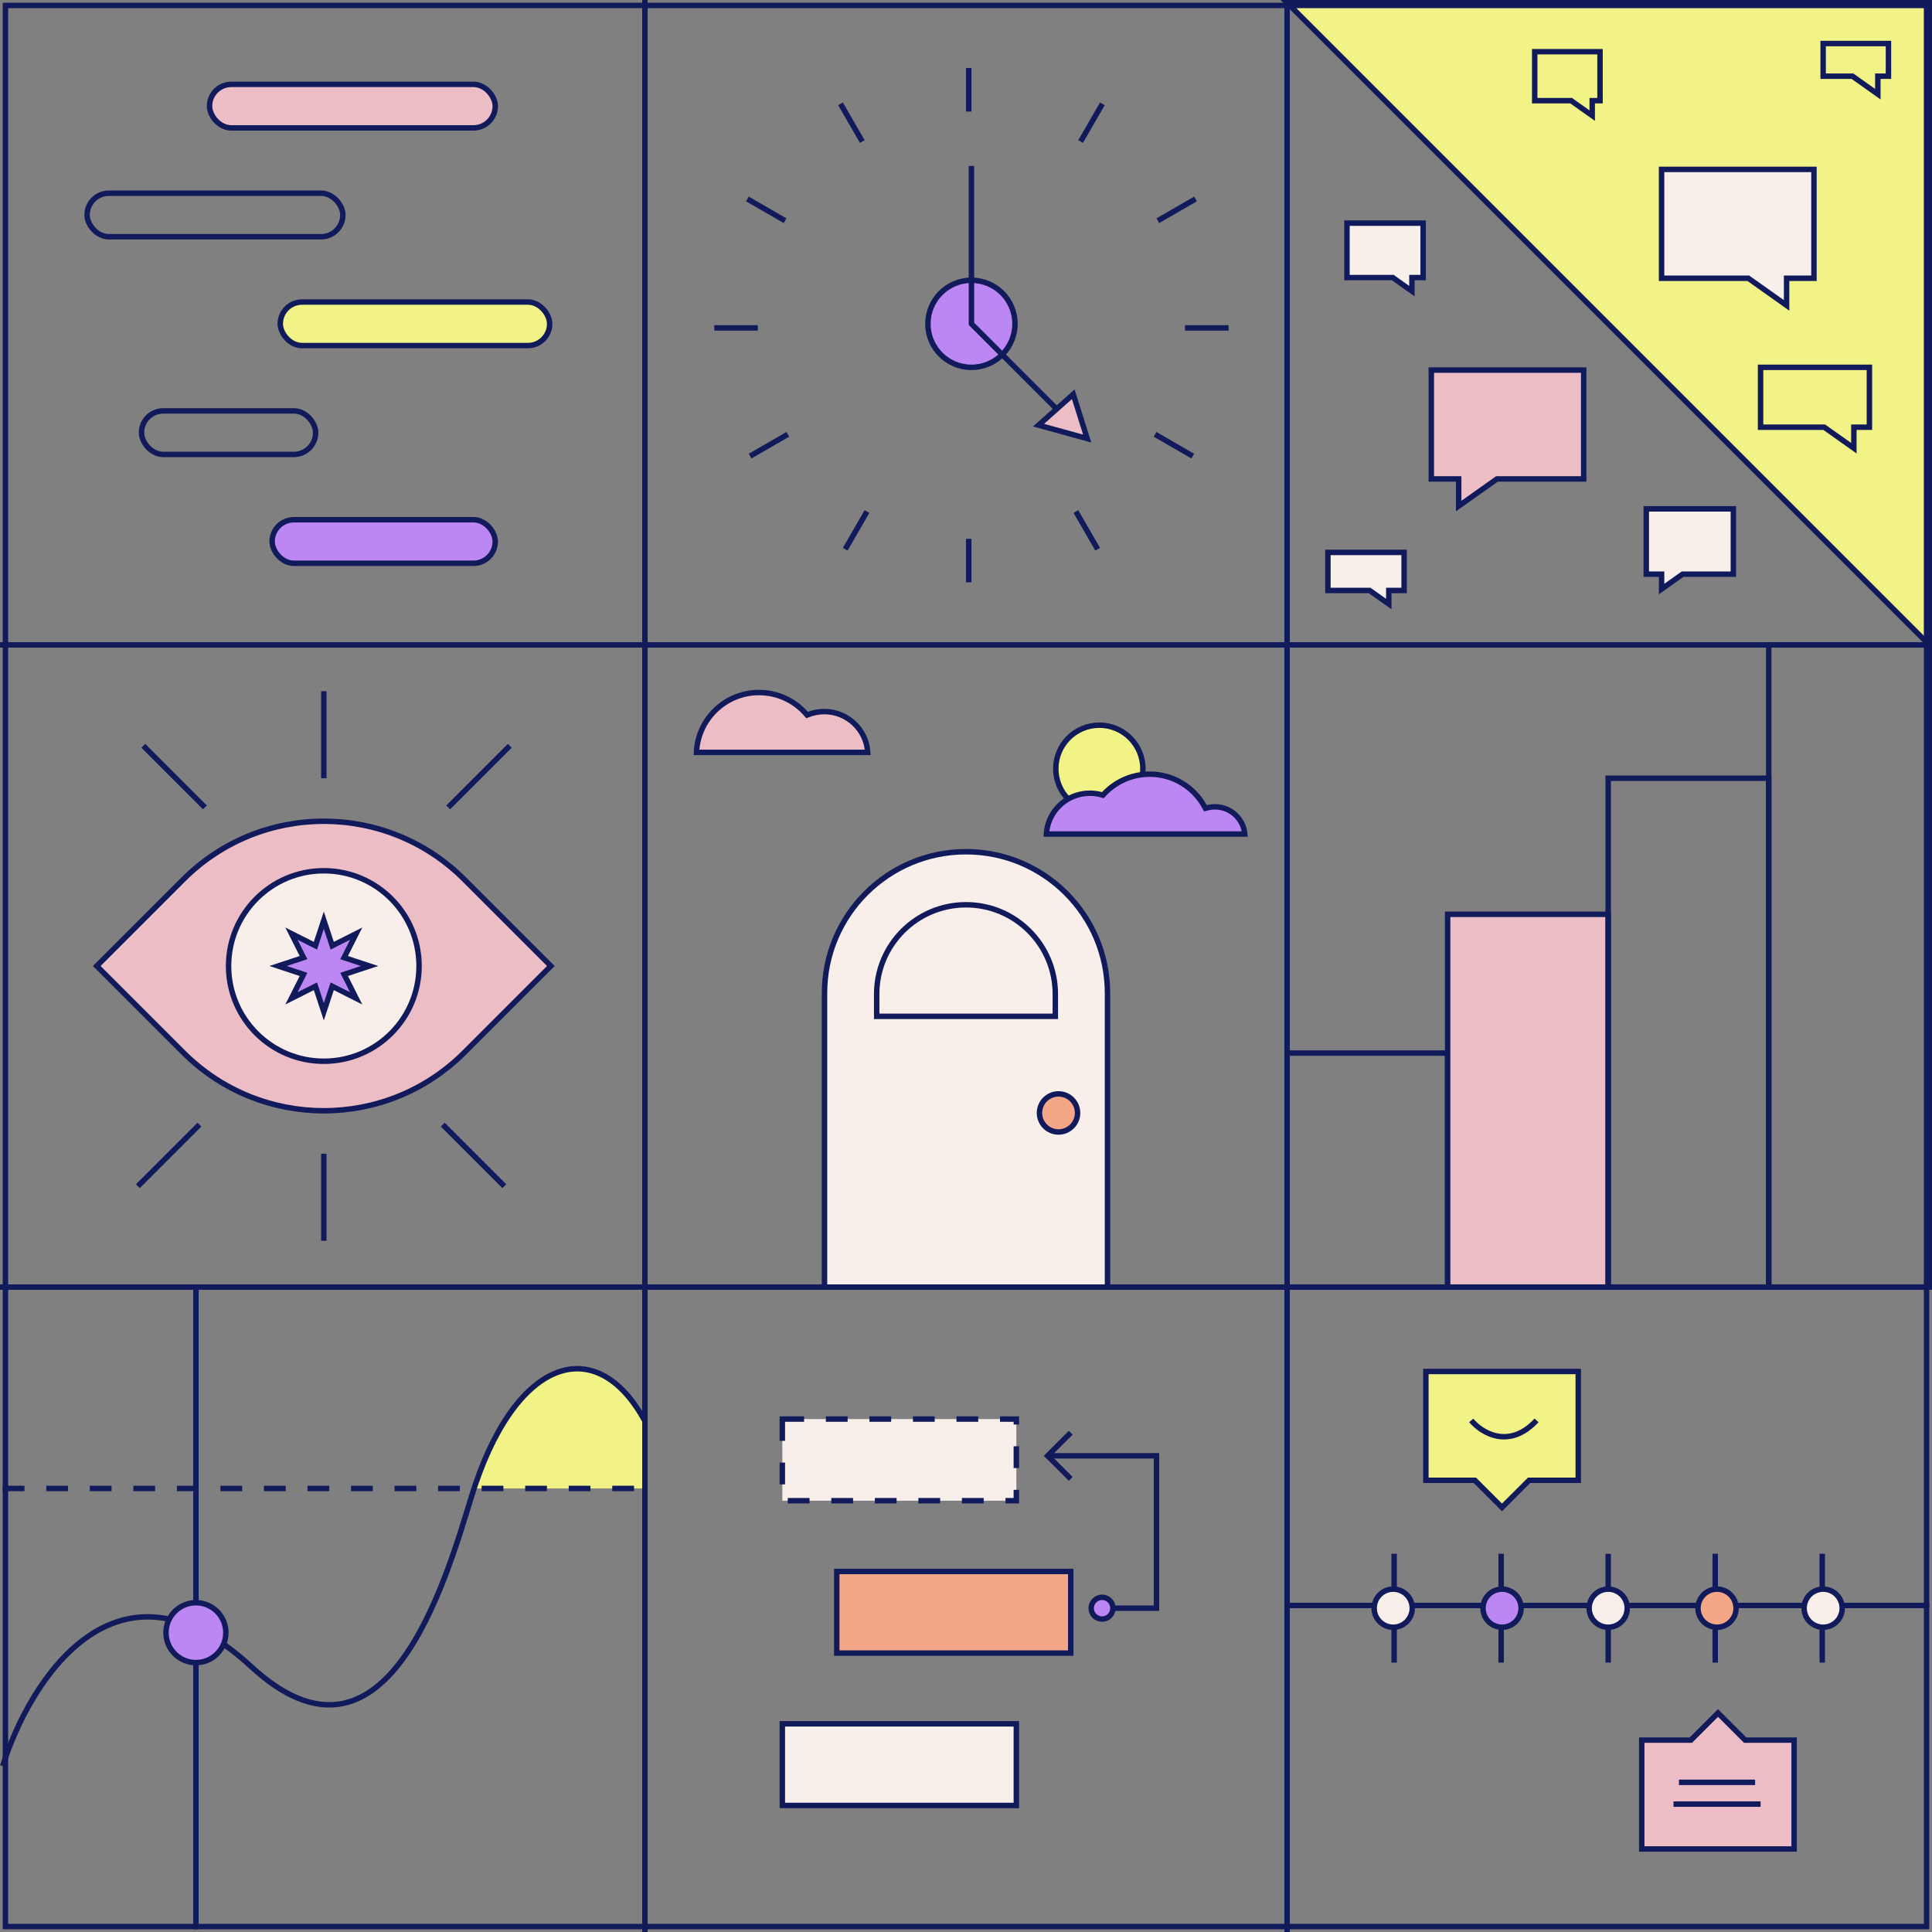 <svg width="710" height="710" viewBox="0 0 710 710" fill="none" xmlns="http://www.w3.org/2000/svg">
<rect x="0" y="0" width="710" height="710" fill="#808080" stroke="none"/>
<path vector-effect="non-scaling-stroke" d="M237 547H174.75C183.75 516.5 198.5 503.5 212.75 503C224.15 502.6 233.667 515.333 237 521.75V547Z" fill="#F1F387"/>
<path vector-effect="non-scaling-stroke" d="M303 365C303 336.281 326.281 313 355 313V313C383.719 313 407 336.281 407 365V473H303V365Z" fill="#F8EEEA" stroke="#111A5A" stroke-width="2"/>
<path vector-effect="non-scaling-stroke" d="M322.175 365.325C322.175 347.196 336.871 332.5 355 332.5V332.5C373.129 332.5 387.825 347.196 387.825 365.325V373.5H322.175V365.325Z" fill="#F8EEEA" stroke="#111A5A" stroke-width="2"/>
<path vector-effect="non-scaling-stroke" d="M709 1H473L709 237V1Z" fill="#F1F387" stroke="#111A5A" stroke-width="2"/>
<rect vector-effect="non-scaling-stroke" x="473" y="387" width="59" height="86" stroke="#111A5A" stroke-width="2"/>
<rect vector-effect="non-scaling-stroke" x="532" y="336" width="59" height="137" fill="#EDBDC6" stroke="#111A5A" stroke-width="2"/>
<rect vector-effect="non-scaling-stroke" x="591" y="286" width="59" height="187" stroke="#111A5A" stroke-width="2"/>
<rect vector-effect="non-scaling-stroke" x="52" y="151" width="64" height="16" rx="8" stroke="#111A5A" stroke-width="2"/>
<rect vector-effect="non-scaling-stroke" x="103" y="111" width="99" height="16" rx="8" fill="#F1F387" stroke="#111A5A" stroke-width="2"/>
<rect vector-effect="non-scaling-stroke" x="100" y="191" width="82" height="16" rx="8" fill="#BD87F3" stroke="#111A5A" stroke-width="2"/>
<rect vector-effect="non-scaling-stroke" x="32" y="71" width="94" height="16" rx="8" stroke="#111A5A" stroke-width="2"/>
<rect vector-effect="non-scaling-stroke" x="77" y="31" width="105" height="16" rx="8" fill="#EDBDC6" stroke="#111A5A" stroke-width="2"/>
<rect vector-effect="non-scaling-stroke" x="650" y="237" width="59" height="236" stroke="#111A5A" stroke-width="2"/>
<line vector-effect="non-scaling-stroke" x1="72" y1="709" x2="72" y2="473" stroke="#111A5A" stroke-width="2"/>
<circle vector-effect="non-scaling-stroke" cx="389" cy="409" r="7" fill="#F3A787" stroke="#111A5A" stroke-width="2"/>
<circle vector-effect="non-scaling-stroke" cx="404" cy="282.5" r="16" fill="#F1F387" stroke="#111A5A" stroke-width="2"/>
<path vector-effect="non-scaling-stroke" d="M318.896 276.5H255.948C256.471 264.261 266.559 254.5 278.926 254.5C285.783 254.5 291.938 257.499 296.154 262.261L296.611 262.778L297.257 262.533C299.018 261.866 300.928 261.5 302.926 261.5C311.427 261.5 318.379 268.129 318.896 276.5Z" fill="#EDBDC6" stroke="#111A5A" stroke-width="2"/>
<path vector-effect="non-scaling-stroke" d="M404.718 292.061L405.299 292.22L405.71 291.78C409.908 287.298 415.877 284.5 422.5 284.5C431.16 284.5 438.704 289.286 442.628 296.362L443.003 297.038L443.752 296.846C444.629 296.62 445.55 296.5 446.5 296.5C452.238 296.5 456.95 300.893 457.455 306.5H384.531C385.047 298.129 391.999 291.5 400.5 291.5C401.961 291.5 403.375 291.696 404.718 292.061Z" fill="#BD87F3" stroke="#111A5A" stroke-width="2"/>
<line vector-effect="non-scaling-stroke" x1="473" y1="590" x2="709" y2="590" stroke="#111A5A" stroke-width="2"/>
<line vector-effect="non-scaling-stroke" x1="512.333" y1="611" x2="512.333" y2="571" stroke="#111A5A" stroke-width="2"/>
<line vector-effect="non-scaling-stroke" x1="551.667" y1="611" x2="551.667" y2="571" stroke="#111A5A" stroke-width="2"/>
<line vector-effect="non-scaling-stroke" x1="591" y1="611" x2="591" y2="571" stroke="#111A5A" stroke-width="2"/>
<line vector-effect="non-scaling-stroke" x1="630.334" y1="611" x2="630.334" y2="571" stroke="#111A5A" stroke-width="2"/>
<line vector-effect="non-scaling-stroke" x1="669.667" y1="611" x2="669.667" y2="571" stroke="#111A5A" stroke-width="2"/>
<circle vector-effect="non-scaling-stroke" cx="591" cy="591" r="7" fill="#F8EEEA" stroke="#111A5A" stroke-width="2"/>
<circle vector-effect="non-scaling-stroke" cx="512" cy="591" r="7" fill="#F8EEEA" stroke="#111A5A" stroke-width="2"/>
<circle vector-effect="non-scaling-stroke" cx="631" cy="591" r="7" fill="#F3A787" stroke="#111A5A" stroke-width="2"/>
<circle vector-effect="non-scaling-stroke" cx="670" cy="591" r="7" fill="#F8EEEA" stroke="#111A5A" stroke-width="2"/>
<circle vector-effect="non-scaling-stroke" cx="552" cy="591" r="7" fill="#BD87F3" stroke="#111A5A" stroke-width="2"/>
<path vector-effect="non-scaling-stroke" d="M580 504H524V544H542L551.971 553.971L561.941 544H580V504Z" fill="#F1F387" stroke="#111A5A" stroke-width="2"/>
<path vector-effect="non-scaling-stroke" d="M666.621 62.257H610.621V102.257H642.496L656.562 112.228V102.257H666.621V62.257Z" fill="#F8EEEA" stroke="#111A5A" stroke-width="2"/>
<path vector-effect="non-scaling-stroke" d="M526 136H582V176H550.125L536.059 185.971V176H526V136Z" fill="#EDBDC6" stroke="#111A5A" stroke-width="2"/>
<path vector-effect="non-scaling-stroke" d="M523 82H495V102H511.819L518.873 107V102H523V82Z" fill="#F8EEEA" stroke="#111A5A" stroke-width="2"/>
<path vector-effect="non-scaling-stroke" d="M605 187H637V211H618.344L610.627 216.471V211H605V187Z" fill="#F8EEEA" stroke="#111A5A" stroke-width="2"/>
<path vector-effect="non-scaling-stroke" d="M516 203H488V217H503.34L510.373 221.985V217H516V203Z" fill="#F8EEEA" stroke="#111A5A" stroke-width="2"/>
<path vector-effect="non-scaling-stroke" d="M588 19H564V37H577.383L585.132 42.493V37H588V19Z" fill="#F1F387" stroke="#111A5A" stroke-width="2"/>
<path vector-effect="non-scaling-stroke" d="M694 16H670V28H680.769L690.097 34.612V28H694V16Z" fill="#F1F387" stroke="#111A5A" stroke-width="2"/>
<path vector-effect="non-scaling-stroke" d="M687 135H647V157H670.402L681.287 164.716V157H687V135Z" fill="#F1F387" stroke="#111A5A" stroke-width="2"/>
<path vector-effect="non-scaling-stroke" d="M603.334 679.485L659.334 679.485L659.334 639.485L641.334 639.485L631.363 629.515L621.393 639.485L603.334 639.485L603.334 679.485Z" fill="#EDBDC6" stroke="#111A5A" stroke-width="2"/>
<path vector-effect="non-scaling-stroke" d="M617 655H645M615 663H647" stroke="#111A5A" stroke-width="2"/>
<path vector-effect="non-scaling-stroke" d="M35.561 355L67.381 323.18C95.889 294.672 142.111 294.672 170.619 323.18L202.439 355L170.619 386.82C142.111 415.328 95.889 415.328 67.381 386.82L35.561 355Z" fill="#EDBDC6" stroke="#111A5A" stroke-width="2"/>
<circle vector-effect="non-scaling-stroke" cx="119" cy="355" r="35" fill="#F8EEEA" stroke="#111A5A" stroke-width="2"/>
<path vector-effect="non-scaling-stroke" d="M123.124 347.024L130.886 343.114L126.976 350.876L126.454 351.912L127.556 352.276L135.809 355L127.556 357.724L126.454 358.088L126.976 359.124L130.886 366.886L123.124 362.976L122.088 362.454L121.724 363.556L119 371.809L116.276 363.556L115.912 362.454L114.876 362.976L107.114 366.886L111.024 359.124L111.546 358.088L110.444 357.724L102.191 355L110.444 352.276L111.546 351.912L111.024 350.876L107.114 343.114L114.876 347.024L115.912 347.546L116.276 346.444L119 338.191L121.724 346.444L122.088 347.546L123.124 347.024Z" fill="#BD87F3" stroke="#111A5A" stroke-width="2"/>
<line vector-effect="non-scaling-stroke" x1="1" y1="547" x2="237" y2="547" stroke="#111A5A" stroke-width="2" stroke-dasharray="8 8"/>
<path vector-effect="non-scaling-stroke" d="M1 649C10.791 617.764 42.729 566.701 92.156 612.332C141.582 657.963 163.585 581.646 173.183 550.232C188.796 499.126 218.923 489.025 237 522.215" stroke="#111A5A" stroke-width="2"/>
<circle vector-effect="non-scaling-stroke" cx="72" cy="600" r="11" fill="#BD87F3" stroke="#111A5A" stroke-width="2"/>
<path vector-effect="non-scaling-stroke" d="M119 286V254M75.293 296.707L52.665 274.08M164.707 296.707L187.334 274.08" stroke="#111A5A" stroke-width="2"/>
<path vector-effect="non-scaling-stroke" d="M119 424V456M162.707 413.293L185.335 435.92M73.293 413.293L50.666 435.92" stroke="#111A5A" stroke-width="2"/>
<path vector-effect="non-scaling-stroke" d="M540.667 521.995C544.441 526.523 554.524 532.862 564.667 521.995" stroke="#111A5A" stroke-width="2"/>
<circle vector-effect="non-scaling-stroke" cx="357" cy="119" r="16" fill="#BD87F3" stroke="#111A5A" stroke-width="2"/>
<path vector-effect="non-scaling-stroke" d="M356 41L356 25M356 214L356 198" stroke="#111A5A" stroke-width="2"/>
<path vector-effect="non-scaling-stroke" d="M278.5 120.5H262.5M451.5 120.5H435.5" stroke="#111A5A" stroke-width="2"/>
<path vector-effect="non-scaling-stroke" d="M288.517 81.116L274.661 73.116M438.339 167.616L424.483 159.616" stroke="#111A5A" stroke-width="2"/>
<path vector-effect="non-scaling-stroke" d="M318.616 187.983L310.616 201.839M405.116 38.161L397.116 52.017" stroke="#111A5A" stroke-width="2"/>
<path vector-effect="non-scaling-stroke" d="M316.884 52.017L308.884 38.161M403.384 201.839L395.384 187.983" stroke="#111A5A" stroke-width="2"/>
<path vector-effect="non-scaling-stroke" d="M289.517 159.616L275.66 167.616M439.339 73.116L425.483 81.116" stroke="#111A5A" stroke-width="2"/>
<path vector-effect="non-scaling-stroke" d="M357 61V119L396 158" stroke="#111A5A" stroke-width="2"/>
<path vector-effect="non-scaling-stroke" d="M399.544 161.171L381.662 156.242L394.411 144.891L399.544 161.171Z" fill="#EDBDC6" stroke="#111A5A" stroke-width="2"/>
<rect vector-effect="non-scaling-stroke" x="287.5" y="521.5" width="86" height="30" fill="#F8EEEA" stroke="#111A5A" stroke-width="2" stroke-dasharray="8 8"/>
<rect vector-effect="non-scaling-stroke" x="307.5" y="577.5" width="86" height="30" fill="#F3A787" stroke="#111A5A" stroke-width="2"/>
<rect vector-effect="non-scaling-stroke" x="287.5" y="633.5" width="86" height="30" fill="#F8EEEA" stroke="#111A5A" stroke-width="2"/>
<path vector-effect="non-scaling-stroke" d="M403.5 591H425V535H385" stroke="#111A5A" stroke-width="2"/>
<path vector-effect="non-scaling-stroke" d="M393.485 526.515L385 535L393.485 543.485" stroke="#111A5A" stroke-width="2"/>
<circle vector-effect="non-scaling-stroke" cx="405" cy="591" r="4" fill="#BD87F3" stroke="#111A5A" stroke-width="2"/>
<path vector-effect="non-scaling-stroke" d="M237 0L237 710M473 0L473 710M710 237L1.03159e-05 237M710 473L0 473" stroke="#111A5A" stroke-width="2"/>
<path vector-effect="non-scaling-stroke" d="M708 708H2L2 2L708 2V708Z" stroke="#111A5A" stroke-width="2"/>
</svg>
